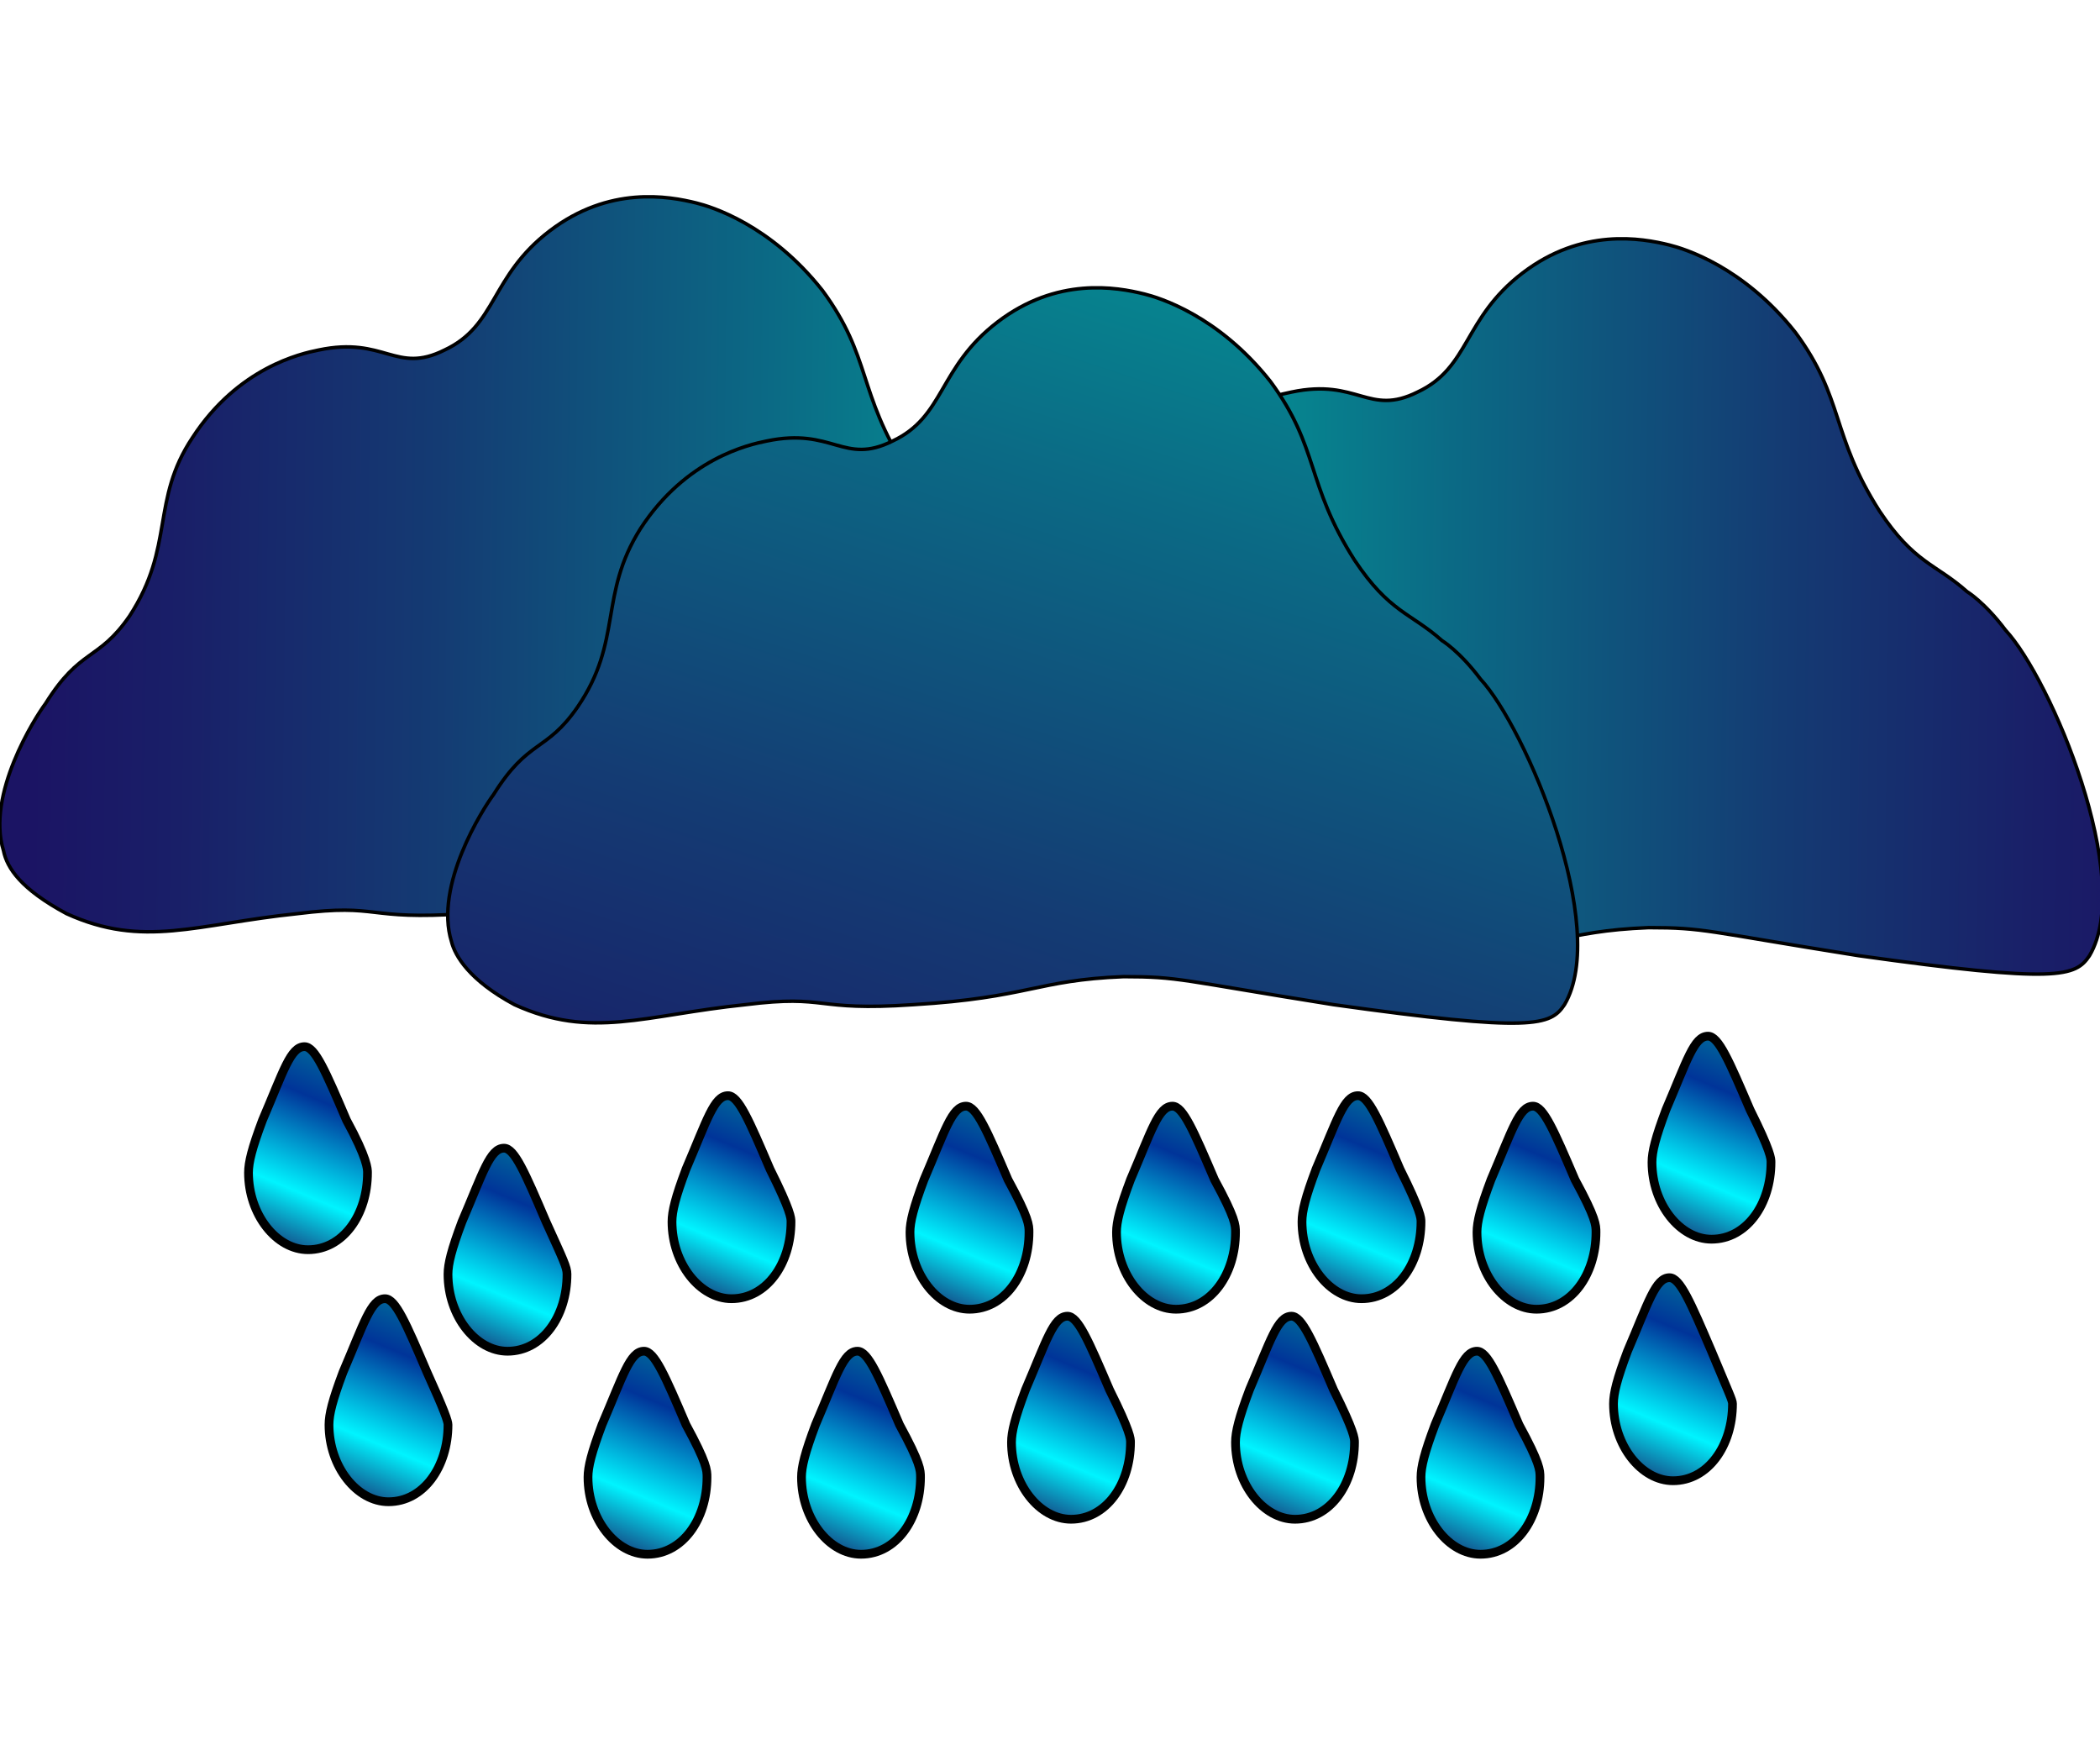 <?xml version="1.0" encoding="utf-8"?>
<!-- Generator: Adobe Illustrator 25.3.1, SVG Export Plug-In . SVG Version: 6.00 Build 0)  -->
<svg version="1.1" id="Слой_1" xmlns="http://www.w3.org/2000/svg" xmlns:xlink="http://www.w3.org/1999/xlink" x="0px" y="0px"
	 viewBox="0 0 60 50" style="enable-background:new 0 0 60 50;" xml:space="preserve">
<style type="text/css">
	.st0{fill:url(#SVGID_1_);stroke:#000000;stroke-width:0.1;stroke-miterlimit:10;}
	.st1{fill:url(#SVGID_2_);stroke:#000000;stroke-width:0.1;stroke-miterlimit:10;}
	.st2{fill:url(#SVGID_3_);stroke:#000000;stroke-width:0.1;stroke-miterlimit:10;}
	.st3{fill:url(#SVGID_4_);stroke:#000000;stroke-width:0.25;stroke-miterlimit:10;}
	.st4{fill:url(#SVGID_5_);stroke:#000000;stroke-width:0.25;stroke-miterlimit:10;}
	.st5{fill:url(#SVGID_6_);stroke:#000000;stroke-width:0.25;stroke-miterlimit:10;}
	.st6{fill:url(#SVGID_7_);stroke:#000000;stroke-width:0.25;stroke-miterlimit:10;}
	.st7{fill:url(#SVGID_8_);stroke:#000000;stroke-width:0.25;stroke-miterlimit:10;}
	.st8{fill:url(#SVGID_9_);stroke:#000000;stroke-width:0.25;stroke-miterlimit:10;}
	.st9{fill:url(#SVGID_10_);stroke:#000000;stroke-width:0.25;stroke-miterlimit:10;}
	.st10{fill:url(#SVGID_11_);stroke:#000000;stroke-width:0.25;stroke-miterlimit:10;}
	.st11{fill:url(#SVGID_12_);stroke:#000000;stroke-width:0.25;stroke-miterlimit:10;}
	.st12{fill:url(#SVGID_13_);stroke:#000000;stroke-width:0.25;stroke-miterlimit:10;}
	.st13{fill:url(#SVGID_14_);stroke:#000000;stroke-width:0.25;stroke-miterlimit:10;}
	.st14{fill:url(#SVGID_15_);stroke:#000000;stroke-width:0.25;stroke-miterlimit:10;}
	.st15{fill:url(#SVGID_16_);stroke:#000000;stroke-width:0.25;stroke-miterlimit:10;}
	.st16{fill:url(#SVGID_17_);stroke:#000000;stroke-width:0.25;stroke-miterlimit:10;}
	.st17{fill:url(#SVGID_18_);stroke:#000000;stroke-width:0.25;stroke-miterlimit:10;}
</style>
<linearGradient id="SVGID_1_" gradientUnits="userSpaceOnUse" x1="33.206" y1="14.335" x2="0.964" y2="13.97" gradientTransform="matrix(1 0 0 1 0 2)">
	<stop  offset="0" style="stop-color:#00A99D"/>
	<stop  offset="0.348" style="stop-color:#0B6A85"/>
	<stop  offset="0.643" style="stop-color:#143B73"/>
	<stop  offset="0.87" style="stop-color:#191F68"/>
	<stop  offset="1" style="stop-color:#1B1464"/>
</linearGradient>
<path class="st0" d="M0.1,24.3c-0.5-1.6,0.9-3.8,1.2-4.2c1-1.6,1.5-1.2,2.4-2.5c1.3-2,0.6-3.3,1.8-5.1c1.3-2,3.1-2.4,3.6-2.5
	c1.9-0.4,2.2,0.7,3.6,0c1.5-0.7,1.3-2.1,3-3.4s3.4-1,4.2-0.8c0.4,0.1,2.1,0.6,3.6,2.5c1.4,1.9,1,2.9,2.4,5.1c1,1.5,1.6,1.5,2.5,2.3
	c0,0,0.5,0.3,1.1,1.1c1.3,1.4,3.7,7.1,2.4,9.3c-0.4,0.6-0.9,0.8-6.6,0c-4.4-0.7-4.4-0.8-6-0.8c-2.5,0.1-2.7,0.6-6,0.8
	c-2.9,0.2-2.4-0.3-4.8,0c-2.9,0.3-4.4,1-6.6,0C0.6,25.4,0.2,24.8,0.1,24.3z"/>
<linearGradient id="SVGID_2_" gradientUnits="userSpaceOnUse" x1="30.217" y1="15.181" x2="62.459" y2="15.566" gradientTransform="matrix(1 0 0 1 0 2)">
	<stop  offset="0" style="stop-color:#00A99D"/>
	<stop  offset="0.348" style="stop-color:#0B6A85"/>
	<stop  offset="0.643" style="stop-color:#143B73"/>
	<stop  offset="0.87" style="stop-color:#191F68"/>
	<stop  offset="1" style="stop-color:#1B1464"/>
</linearGradient>
<path class="st1" d="M27.9,25.5c-0.5-1.6,0.9-3.8,1.2-4.2c1-1.6,1.5-1.2,2.4-2.5c1.3-1.9,0.6-3.2,1.8-5.1c1.3-2,3.1-2.4,3.6-2.5
	c1.9-0.4,2.2,0.7,3.6,0c1.5-0.7,1.3-2.1,3-3.4s3.4-1,4.2-0.8c0.4,0.1,2.1,0.6,3.6,2.5c1.4,1.9,1,2.9,2.4,5.1c1,1.5,1.6,1.5,2.5,2.3
	c0,0,0.5,0.3,1.1,1.1c1.3,1.4,3.7,7.1,2.4,9.3c-0.4,0.6-0.9,0.8-6.6,0c-4.4-0.7-4.4-0.8-6-0.8c-2.5,0.1-2.7,0.6-6,0.8
	c-2.9,0.2-2.4-0.3-4.8,0c-2.9,0.3-4.4,1-6.6,0C28.3,26.6,28,26,27.9,25.5z"/>
<linearGradient id="SVGID_3_" gradientUnits="userSpaceOnUse" x1="37.429" y1="-1.244" x2="24.48" y2="38.089" gradientTransform="matrix(1 0 0 1 0 2)">
	<stop  offset="0" style="stop-color:#00A99D"/>
	<stop  offset="0.348" style="stop-color:#0B6A85"/>
	<stop  offset="0.643" style="stop-color:#143B73"/>
	<stop  offset="0.87" style="stop-color:#191F68"/>
	<stop  offset="1" style="stop-color:#1B1464"/>
</linearGradient>
<path class="st2" d="M12.9,26.9c-0.5-1.6,0.9-3.8,1.2-4.2c1-1.6,1.5-1.2,2.4-2.5c1.3-1.9,0.6-3.2,1.8-5.1c1.3-2,3.1-2.4,3.6-2.5
	c1.9-0.4,2.2,0.7,3.6,0c1.5-0.7,1.3-2.1,3-3.4s3.4-1,4.2-0.8c0.4,0.1,2.1,0.6,3.6,2.5c1.4,1.9,1,2.9,2.4,5.1c1,1.5,1.6,1.5,2.5,2.3
	c0,0,0.5,0.3,1.1,1.1c1.3,1.4,3.7,7.1,2.4,9.3c-0.4,0.6-0.9,0.8-6.6,0c-4.4-0.7-4.4-0.8-6-0.8c-2.5,0.1-2.7,0.6-6,0.8
	c-2.9,0.2-2.4-0.3-4.8,0c-2.9,0.3-4.4,1-6.6,0C13.4,28,13,27.3,12.9,26.9z"/>
<linearGradient id="SVGID_4_" gradientUnits="userSpaceOnUse" x1="32.632" y1="24.791" x2="28.869" y2="36.222" gradientTransform="matrix(0.585 -6.588418e-03 8.681628e-03 0.771 15.503 11.195)">
	<stop  offset="0" style="stop-color:#00A99D"/>
	<stop  offset="0.348" style="stop-color:#003499"/>
	<stop  offset="0.643" style="stop-color:#00F4FF"/>
	<stop  offset="0.87" style="stop-color:#191F68"/>
	<stop  offset="1" style="stop-color:#1B1464"/>
</linearGradient>
<path class="st3" d="M35.3,35.2c0,1.2-0.7,2.2-1.7,2.2c-0.9,0-1.7-1-1.7-2.2c0-0.3,0.1-0.7,0.4-1.5c0.6-1.4,0.8-2.1,1.2-2.1
	c0.3,0,0.6,0.7,1.2,2.1C35.3,34.8,35.3,35,35.3,35.2z"/>
<linearGradient id="SVGID_5_" gradientUnits="userSpaceOnUse" x1="22.564" y1="24.705" x2="18.801" y2="36.136" gradientTransform="matrix(0.585 -6.588418e-03 8.681628e-03 0.771 15.503 11.195)">
	<stop  offset="0" style="stop-color:#00A99D"/>
	<stop  offset="0.348" style="stop-color:#003499"/>
	<stop  offset="0.643" style="stop-color:#00F4FF"/>
	<stop  offset="0.87" style="stop-color:#191F68"/>
	<stop  offset="1" style="stop-color:#1B1464"/>
</linearGradient>
<path class="st4" d="M29.4,35.2c0,1.2-0.7,2.2-1.7,2.2c-0.9,0-1.7-1-1.7-2.2c0-0.3,0.1-0.7,0.4-1.5c0.6-1.4,0.8-2.1,1.2-2.1
	c0.3,0,0.6,0.7,1.2,2.1C29.4,34.8,29.4,35,29.4,35.2z"/>
<linearGradient id="SVGID_6_" gradientUnits="userSpaceOnUse" x1="10.95" y1="24.293" x2="7.187" y2="35.723" gradientTransform="matrix(0.584 -6.572672e-03 8.681628e-03 0.771 15.52 11.195)">
	<stop  offset="0" style="stop-color:#00A99D"/>
	<stop  offset="0.348" style="stop-color:#003499"/>
	<stop  offset="0.643" style="stop-color:#00F4FF"/>
	<stop  offset="0.87" style="stop-color:#191F68"/>
	<stop  offset="1" style="stop-color:#1B1464"/>
</linearGradient>
<path class="st5" d="M22.6,34.9c0,1.2-0.7,2.2-1.7,2.2c-0.9,0-1.7-1-1.7-2.2c0-0.3,0.1-0.7,0.4-1.5c0.6-1.4,0.8-2.1,1.2-2.1
	c0.3,0,0.6,0.7,1.2,2.1C22.6,34.6,22.6,34.8,22.6,34.9z"/>
<linearGradient id="SVGID_7_" gradientUnits="userSpaceOnUse" x1="-5.476381e-02" y1="26.103" x2="-3.818" y2="37.534" gradientTransform="matrix(0.585 -6.588418e-03 8.681628e-03 0.771 15.503 11.195)">
	<stop  offset="0" style="stop-color:#00A99D"/>
	<stop  offset="0.348" style="stop-color:#003499"/>
	<stop  offset="0.643" style="stop-color:#00F4FF"/>
	<stop  offset="0.87" style="stop-color:#191F68"/>
	<stop  offset="1" style="stop-color:#1B1464"/>
</linearGradient>
<path class="st6" d="M16.2,36.4c0,1.2-0.7,2.2-1.7,2.2c-0.9,0-1.7-1-1.7-2.2c0-0.3,0.1-0.7,0.4-1.5c0.6-1.4,0.8-2.1,1.2-2.1
	c0.3,0,0.6,0.7,1.2,2.1C16.1,36,16.2,36.2,16.2,36.4z"/>
<linearGradient id="SVGID_8_" gradientUnits="userSpaceOnUse" x1="-9.698" y1="22.277" x2="-13.461" y2="33.707" gradientTransform="matrix(0.585 -6.588418e-03 8.681628e-03 0.771 15.503 11.195)">
	<stop  offset="0" style="stop-color:#00A99D"/>
	<stop  offset="0.348" style="stop-color:#003499"/>
	<stop  offset="0.643" style="stop-color:#00F4FF"/>
	<stop  offset="0.87" style="stop-color:#191F68"/>
	<stop  offset="1" style="stop-color:#1B1464"/>
</linearGradient>
<path class="st7" d="M10.5,33.5c0,1.2-0.7,2.2-1.7,2.2c-0.9,0-1.7-1-1.7-2.2c0-0.3,0.1-0.7,0.4-1.5c0.6-1.4,0.8-2.1,1.2-2.1
	c0.3,0,0.6,0.7,1.2,2.1C10.5,33.1,10.5,33.4,10.5,33.5z"/>
<linearGradient id="SVGID_9_" gradientUnits="userSpaceOnUse" x1="50.288" y1="24.942" x2="46.524" y2="36.373" gradientTransform="matrix(0.585 -6.588418e-03 8.681628e-03 0.771 15.503 11.195)">
	<stop  offset="0" style="stop-color:#00A99D"/>
	<stop  offset="0.348" style="stop-color:#003499"/>
	<stop  offset="0.643" style="stop-color:#00F4FF"/>
	<stop  offset="0.87" style="stop-color:#191F68"/>
	<stop  offset="1" style="stop-color:#1B1464"/>
</linearGradient>
<path class="st8" d="M45.6,35.2c0,1.2-0.7,2.2-1.7,2.2c-0.9,0-1.7-1-1.7-2.2c0-0.3,0.1-0.7,0.4-1.5c0.6-1.4,0.8-2.1,1.2-2.1
	c0.3,0,0.6,0.7,1.2,2.1C45.6,34.8,45.6,35,45.6,35.2z"/>
<linearGradient id="SVGID_10_" gradientUnits="userSpaceOnUse" x1="41.717" y1="24.556" x2="37.954" y2="35.986" gradientTransform="matrix(0.585 -6.588418e-03 8.681628e-03 0.771 15.503 11.195)">
	<stop  offset="0" style="stop-color:#00A99D"/>
	<stop  offset="0.348" style="stop-color:#003499"/>
	<stop  offset="0.643" style="stop-color:#00F4FF"/>
	<stop  offset="0.87" style="stop-color:#191F68"/>
	<stop  offset="1" style="stop-color:#1B1464"/>
</linearGradient>
<path class="st9" d="M40.6,34.9c0,1.2-0.7,2.2-1.7,2.2c-0.9,0-1.7-1-1.7-2.2c0-0.3,0.1-0.7,0.4-1.5c0.6-1.4,0.8-2.1,1.2-2.1
	c0.3,0,0.6,0.7,1.2,2.1C40.6,34.6,40.6,34.8,40.6,34.9z"/>
<linearGradient id="SVGID_11_" gradientUnits="userSpaceOnUse" x1="58.879" y1="22.49" x2="55.116" y2="33.92" gradientTransform="matrix(0.585 -6.588418e-03 8.681628e-03 0.771 15.503 11.195)">
	<stop  offset="0" style="stop-color:#00A99D"/>
	<stop  offset="0.348" style="stop-color:#003499"/>
	<stop  offset="0.643" style="stop-color:#00F4FF"/>
	<stop  offset="0.87" style="stop-color:#191F68"/>
	<stop  offset="1" style="stop-color:#1B1464"/>
</linearGradient>
<path class="st10" d="M50.6,33.2c0,1.2-0.7,2.2-1.7,2.2c-0.9,0-1.7-1-1.7-2.2c0-0.3,0.1-0.7,0.4-1.5c0.6-1.4,0.8-2.1,1.2-2.1
	c0.3,0,0.6,0.7,1.2,2.1C50.6,32.9,50.6,33.1,50.6,33.2z"/>
<linearGradient id="SVGID_12_" gradientUnits="userSpaceOnUse" x1="6.773" y1="33.65" x2="3.01" y2="45.081" gradientTransform="matrix(0.585 -6.588418e-03 8.681628e-03 0.771 15.503 11.195)">
	<stop  offset="0" style="stop-color:#00A99D"/>
	<stop  offset="0.348" style="stop-color:#003499"/>
	<stop  offset="0.643" style="stop-color:#00F4FF"/>
	<stop  offset="0.87" style="stop-color:#191F68"/>
	<stop  offset="1" style="stop-color:#1B1464"/>
</linearGradient>
<path class="st11" d="M20.2,42.2c0,1.2-0.7,2.2-1.7,2.2c-0.9,0-1.7-1-1.7-2.2c0-0.3,0.1-0.7,0.4-1.5c0.6-1.4,0.8-2.1,1.2-2.1
	c0.3,0,0.6,0.7,1.2,2.1C20.2,41.8,20.2,42,20.2,42.2z"/>
<linearGradient id="SVGID_13_" gradientUnits="userSpaceOnUse" x1="17.171" y1="33.739" x2="13.408" y2="45.169" gradientTransform="matrix(0.585 -6.588418e-03 8.681628e-03 0.771 15.503 11.195)">
	<stop  offset="0" style="stop-color:#00A99D"/>
	<stop  offset="0.348" style="stop-color:#003499"/>
	<stop  offset="0.643" style="stop-color:#00F4FF"/>
	<stop  offset="0.87" style="stop-color:#191F68"/>
	<stop  offset="1" style="stop-color:#1B1464"/>
</linearGradient>
<path class="st12" d="M26.3,42.2c0,1.2-0.7,2.2-1.7,2.2c-0.9,0-1.7-1-1.7-2.2c0-0.3,0.1-0.7,0.4-1.5c0.6-1.4,0.8-2.1,1.2-2.1
	c0.3,0,0.6,0.7,1.2,2.1C26.3,41.8,26.3,42,26.3,42.2z"/>
<linearGradient id="SVGID_14_" gradientUnits="userSpaceOnUse" x1="27.441" y1="32.59" x2="23.678" y2="44.021" gradientTransform="matrix(0.585 -6.588418e-03 8.681628e-03 0.771 15.503 11.195)">
	<stop  offset="0" style="stop-color:#00A99D"/>
	<stop  offset="0.348" style="stop-color:#003499"/>
	<stop  offset="0.643" style="stop-color:#00F4FF"/>
	<stop  offset="0.87" style="stop-color:#191F68"/>
	<stop  offset="1" style="stop-color:#1B1464"/>
</linearGradient>
<path class="st13" d="M32.3,41.2c0,1.2-0.7,2.2-1.7,2.2c-0.9,0-1.7-1-1.7-2.2c0-0.3,0.1-0.7,0.4-1.5c0.6-1.4,0.8-2.1,1.2-2.1
	c0.3,0,0.6,0.7,1.2,2.1C32.3,40.9,32.3,41.1,32.3,41.2z"/>
<linearGradient id="SVGID_15_" gradientUnits="userSpaceOnUse" x1="38.334" y1="32.683" x2="34.572" y2="44.114" gradientTransform="matrix(0.585 -6.588418e-03 8.681628e-03 0.771 15.503 11.195)">
	<stop  offset="0" style="stop-color:#00A99D"/>
	<stop  offset="0.348" style="stop-color:#003499"/>
	<stop  offset="0.643" style="stop-color:#00F4FF"/>
	<stop  offset="0.87" style="stop-color:#191F68"/>
	<stop  offset="1" style="stop-color:#1B1464"/>
</linearGradient>
<path class="st14" d="M38.7,41.2c0,1.2-0.7,2.2-1.7,2.2c-0.9,0-1.7-1-1.7-2.2c0-0.3,0.1-0.7,0.4-1.5c0.6-1.4,0.8-2.1,1.2-2.1
	c0.3,0,0.6,0.7,1.2,2.1C38.7,40.9,38.7,41.1,38.7,41.2z"/>
<linearGradient id="SVGID_16_" gradientUnits="userSpaceOnUse" x1="47.396" y1="33.998" x2="43.633" y2="45.428" gradientTransform="matrix(0.585 -6.588418e-03 8.681628e-03 0.771 15.503 11.195)">
	<stop  offset="0" style="stop-color:#00A99D"/>
	<stop  offset="0.348" style="stop-color:#003499"/>
	<stop  offset="0.643" style="stop-color:#00F4FF"/>
	<stop  offset="0.87" style="stop-color:#191F68"/>
	<stop  offset="1" style="stop-color:#1B1464"/>
</linearGradient>
<path class="st15" d="M44,42.2c0,1.2-0.7,2.2-1.7,2.2c-0.9,0-1.7-1-1.7-2.2c0-0.3,0.1-0.7,0.4-1.5c0.6-1.4,0.8-2.1,1.2-2.1
	c0.3,0,0.6,0.7,1.2,2.1C44,41.8,44,42,44,42.2z"/>
<linearGradient id="SVGID_17_" gradientUnits="userSpaceOnUse" x1="56.782" y1="31.415" x2="53.019" y2="42.846" gradientTransform="matrix(0.585 -6.588418e-03 8.681628e-03 0.771 15.503 11.195)">
	<stop  offset="0" style="stop-color:#00A99D"/>
	<stop  offset="0.348" style="stop-color:#003499"/>
	<stop  offset="0.643" style="stop-color:#00F4FF"/>
	<stop  offset="0.87" style="stop-color:#191F68"/>
	<stop  offset="1" style="stop-color:#1B1464"/>
</linearGradient>
<path class="st16" d="M49.5,40.1c0,1.2-0.7,2.2-1.7,2.2c-0.9,0-1.7-1-1.7-2.2c0-0.3,0.1-0.7,0.4-1.5c0.6-1.4,0.8-2.1,1.2-2.1
	c0.3,0,0.6,0.7,1.2,2.1C49.4,39.8,49.5,40,49.5,40.1z"/>
<linearGradient id="SVGID_18_" gradientUnits="userSpaceOnUse" x1="-5.957" y1="31.637" x2="-9.72" y2="43.067" gradientTransform="matrix(0.585 -6.588418e-03 8.681628e-03 0.771 15.503 11.195)">
	<stop  offset="0" style="stop-color:#00A99D"/>
	<stop  offset="0.348" style="stop-color:#003499"/>
	<stop  offset="0.643" style="stop-color:#00F4FF"/>
	<stop  offset="0.87" style="stop-color:#191F68"/>
	<stop  offset="1" style="stop-color:#1B1464"/>
</linearGradient>
<path class="st17" d="M12.8,40.7c0,1.2-0.7,2.2-1.7,2.2c-0.9,0-1.7-1-1.7-2.2c0-0.3,0.1-0.7,0.4-1.5c0.6-1.4,0.8-2.1,1.2-2.1
	c0.3,0,0.6,0.7,1.2,2.1C12.7,40.3,12.8,40.6,12.8,40.7z"/>
</svg>
